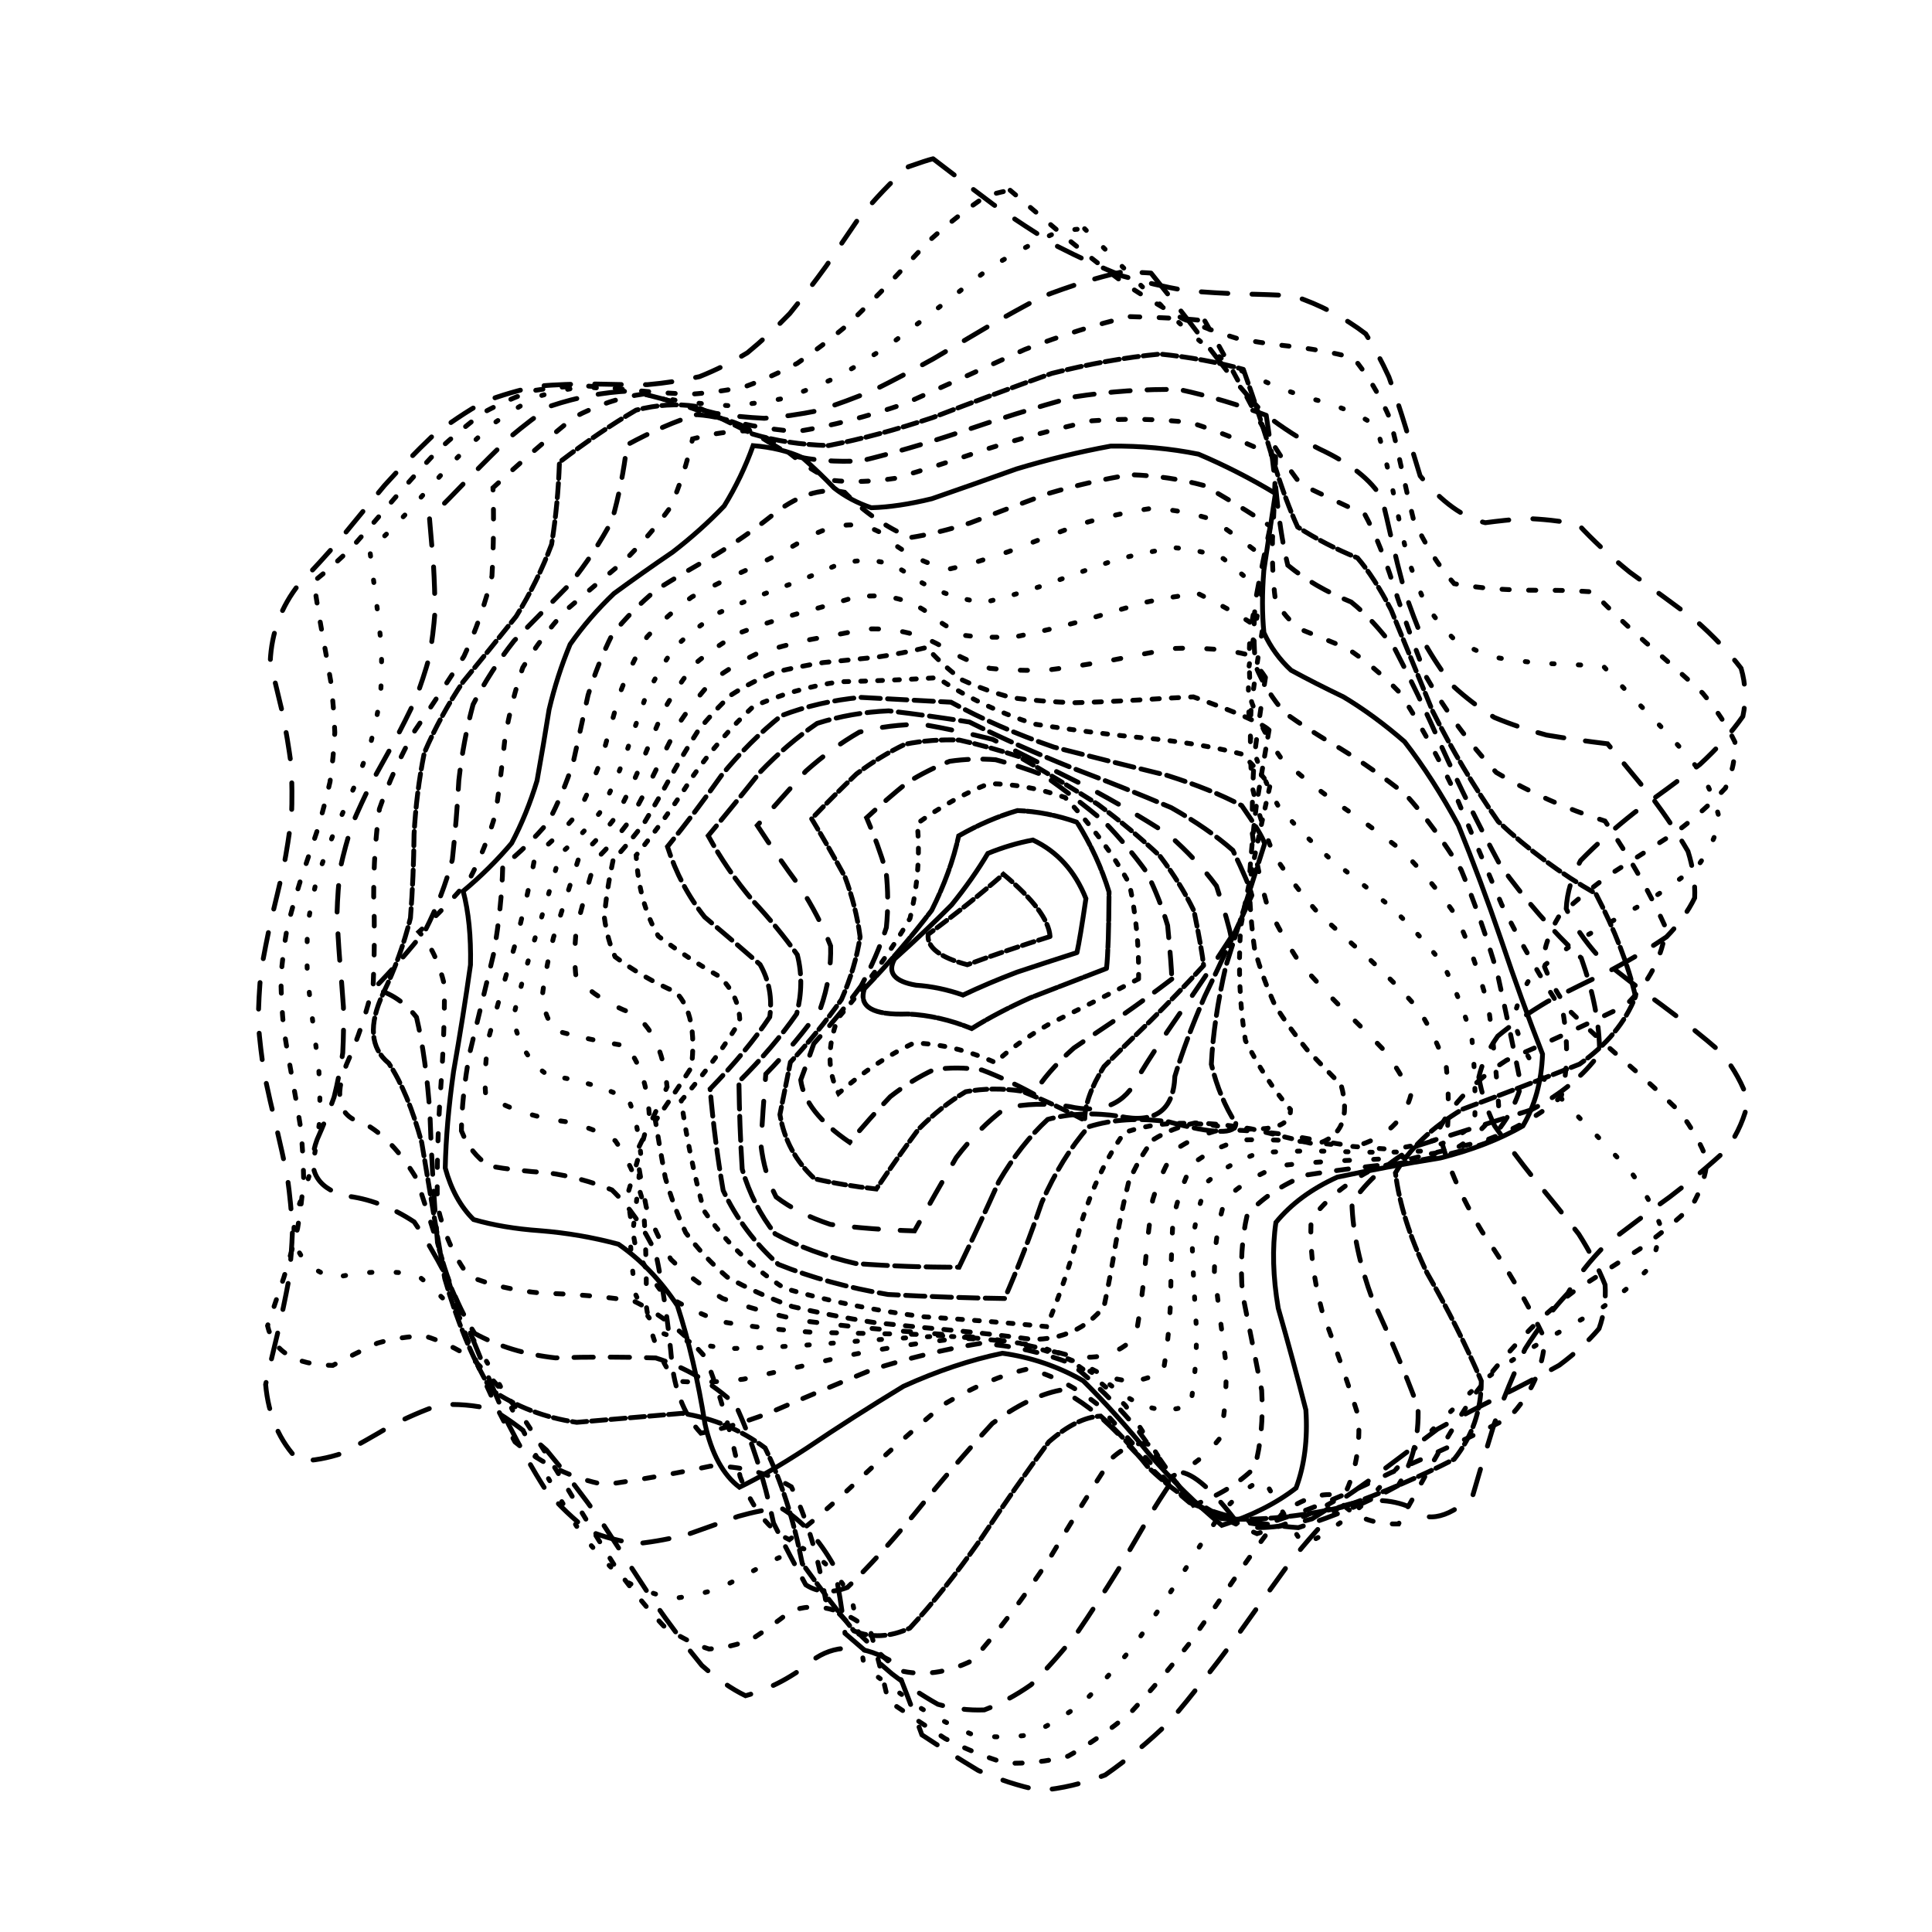<svg xmlns="http://www.w3.org/2000/svg" version="1.1" xmlns:xlink="http://www.w3.org/1999/xlink"
  xmlns:svgjs="http://svgjs.dev/svgjs" viewBox="0 0 800 800">
  <defs>
    <linearGradient x1="50%" y1="0%" x2="50%" y2="100%" id="ccchaos-grad">
      <stop stop-color="hsl(206, 75%, 49%)" stop-opacity="1" offset="0%"></stop>
      <stop stop-color="hsl(331, 90%, 56%)" stop-opacity="1" offset="100%"></stop>
    </linearGradient>
  </defs>
  <g stroke-width="2" stroke="url(#ccchaos-grad)" fill="none" stroke-linecap="round">
    <path
      d="M386.37 65.74Q398.6 75.17 411.34 84.7 424.47 93.81 437.86 102.01 451.35 108.92 464.78 114.29 477.99 118.04 490.82 120.31 503.12 121.39 514.74 121.74 525.57 121.92 535.51 122.51 551.99 127.9 565.54 138.26 570.72 146.48 575.11 156.07 578.87 166.56 582.15 177.32 585.15 187.69 588.05 197.05 601.58 213.44 615.03 216.44 622.76 215.4 631.71 214.69 641.93 215.03 653.4 217.01 662.54 226.96 674.82 236.91 688.61 246.86 702.05 256.82 713.33 266.77 720.94 276.72 723.85 286.67 721.68 296.63 714.72 306.58 703.9 316.53 690.67 326.48 676.82 336.44 664.2 346.39 654.5 356.34 649.04 366.3 648.54 376.25 653.07 386.2 662.02 396.15 674.2 406.11 687.96 416.06 701.45 426.01 712.87 435.97 720.68 445.92 723.83 455.87 721.9 465.82 715.14 475.78 704.47 485.73 691.32 495.68 677.45 505.64 664.73 515.59 654.87 525.54 649.19 535.5 639.72 545.53 631.52 558.54 624.55 573.64 618.69 589.68 613.81 605.39 609.76 619.52 593.22 634.37 582.59 623.56 569.93 618.78 554.29 624.18 544.71 633.74 534.19 646.82 522.81 662.51 510.68 679.61 497.94 696.72 484.74 712.45 471.25 725.52 457.63 734.99 444.04 740.29 430.65 741.38 417.61 738.69 405.04 733.09 393.05 725.83 381.73 718.36 375.84 702.06 370.34 688.57 351.9 677.54 337.88 686.51 324.14 697.95 308.7 702.16 299.94 697.91 290.61 689.61 280.77 677.66 270.46 662.89 259.77 646.46 248.78 629.7 237.59 613.97 226.3 600.47 215 590.16 203.78 583.6 192.72 580.92 181.9 581.77 171.36 585.41 161.15 590.8 151.3 596.67 141.8 601.74 132.66 604.82 123.85 604.99 111.74 592.81 109.99 573.27 112.39 562.59 115 551.9 117.47 541.21 119.48 530.52 120.75 519.84 121.12 509.15 120.52 498.46 119.05 487.78 116.9 477.09 114.36 466.4 111.77 455.72 109.48 445.03 107.8 434.34 106.95 423.66 107.04 412.97 108.07 402.28 109.89 391.6 112.27 380.91 114.88 370.22 117.36 359.54 119.4 348.85 120.71 338.16 121.12 327.48 120.57 316.79 119.14 306.1 117.02 295.42 114.49 284.73 111.89 274.04 112.68 255.84 123.89 241.79 132.24 233.28 140.88 223.24 149.86 212.26 159.2 201.03 168.92 190.26 179.03 180.6 189.49 172.55 200.28 166.4 211.34 162.23 222.61 159.88 234.02 158.97 245.46 158.99 256.84 159.31 268.06 159.28 279.03 158.32 289.64 155.96 299.82 151.91 309.48 146.08 318.57 138.61 327.06 129.79 334.93 120.09 342.18 110.06 348.85 100.27 354.99 91.26 365.91 77.89 376.13 69.05 383.76 66.36 386.37 65.74"
      stroke-dasharray="11 10" transform="rotate(0, 400, 400)"></path>
    <path
      d="M395.59 78.29Q408.14 87.5 420.86 96.83 433.62 105.79 446.3 113.93 458.74 120.87 470.81 126.37 482.39 130.32 493.35 132.81 503.6 134.05 513.05 134.44 528.94 134.97 542.22 137.5 551.61 147.13 559.25 161.71 562.39 171.38 565.39 181.75 568.44 192.22 571.71 202.21 580.01 217.65 590.49 227.84 605.79 229.51 624.41 228.17 635.68 227.24 648 227.18 658.6 236.82 671.24 246.47 684.34 256.12 696.29 265.77 705.58 275.42 711.08 285.07 712.09 294.72 708.49 304.37 700.73 314.02 689.77 323.67 676.97 333.31 663.93 342.96 652.26 352.61 643.42 362.26 638.5 371.91 638.12 381.56 642.33 391.21 650.59 400.86 661.89 410.51 674.81 420.16 687.76 429.81 699.12 439.45 707.49 449.1 711.81 458.75 711.56 468.4 706.76 478.05 698.02 487.7 686.41 497.35 673.38 507 660.56 516.65 649.53 526.3 641.66 535.95 631.09 548.84 621.67 563.46 613.4 578.76 606.24 593.62 600.12 606.97 594.93 617.86 576.97 619.38 567.96 607.73 558.54 607.06 546.8 616.59 539.41 627.54 531.11 641.33 521.92 657.03 511.9 673.49 501.11 689.47 489.65 703.75 477.63 715.32 465.19 723.41 452.45 727.66 439.57 728.09 426.68 725.17 413.93 719.72 401.44 712.84 389.33 705.81 384.54 690.24 379.81 677.18 361.4 664.58 346.25 671.71 339.01 678.37 331.18 684.32 322.77 688.39 313.79 689.62 304.3 687.37 294.35 681.4 284 671.85 273.33 659.25 262.45 644.47 251.42 628.57 240.35 612.76 229.33 598.2 218.43 585.91 207.72 576.66 197.28 570.87 187.14 568.6 177.33 569.51 167.89 572.94 158.81 577.95 150.09 583.45 126.72 584.74 122.01 568.99 124.66 558.7 127.36 548.4 129.76 538.11 131.57 527.81 132.57 517.52 132.62 507.23 131.72 496.93 129.99 486.64 127.64 476.34 124.96 466.05 122.28 455.76 119.94 445.46 118.23 435.17 117.36 424.87 117.44 414.58 118.46 404.29 120.29 393.99 122.7 383.7 125.4 373.4 128.05 363.11 130.32 352.82 131.93 342.52 132.68 332.23 132.47 321.94 131.33 311.64 129.4 301.35 126.93 291.06 124.22 280.76 121.6 270.47 119.41 260.17 126.76 253.43 134.24 244.87 141.91 234.93 149.82 224.17 158.01 213.22 166.54 202.73 175.43 193.29 184.7 185.37 194.36 179.24 204.38 174.99 214.75 172.51 225.41 171.49 236.33 171.48 247.41 171.93 258.59 172.23 269.78 171.83 280.89 170.25 291.81 167.16 302.46 162.39 312.75 155.96 322.6 148.07 331.94 139.06 340.72 129.4 348.91 119.61 356.49 110.22 363.46 101.68 375.51 89.25 386.19 81.15 393.28 78.81 395.59 78.29"
      stroke-dasharray="3 8" transform="rotate(4.04, 400, 400)"></path>
    <path
      d="M405.71 90.83Q417.74 99.83 429.64 108.94 441.28 117.73 452.56 125.78 463.35 132.74 473.58 138.36 491.64 144.61 507.44 147.19 526.36 149.1 536.8 154.94 543.13 168.48 549.48 185.99 553.06 196.16 557.1 206.33 561.75 215.97 567.13 224.57 573.35 231.72 580.48 237.15 588.6 240.76 597.72 242.63 607.84 243.01 618.94 242.33 630.96 241.11 643.8 239.95 655.18 249.34 667.57 258.73 679.55 268.11 689.75 277.5 696.99 286.88 700.45 296.27 699.74 305.65 694.92 315.04 686.56 324.43 675.61 333.81 663.33 343.2 651.13 352.58 640.4 361.97 632.38 371.35 627.98 380.74 627.71 390.13 631.6 399.51 639.2 408.9 649.65 418.28 661.74 427.67 674.09 437.05 685.28 446.44 694.04 455.82 699.34 465.21 700.6 474.59 697.66 483.98 690.86 493.37 680.98 502.75 669.15 512.14 656.73 521.52 645.15 530.91 635.72 540.29 624.31 554.45 613.87 568.99 604.46 582.94 596.08 595.36 582.74 611.12 572.01 617.72 559.86 603.79 552.13 593.18 544.87 596.75 536.09 610.02 530.56 622 524.28 636.15 517.2 651.56 509.32 667.17 500.65 681.89 491.23 694.71 481.12 704.81 470.4 711.61 459.15 714.89 447.5 714.75 435.54 711.65 423.41 706.36 411.22 699.85 399.09 693.26 394.6 678.4 389.88 665.8 379.14 651.86 366.98 648.24 359.95 651.71 352.36 657.06 344.2 663.27 335.49 669.24 326.27 673.9 316.61 676.33 306.55 675.84 296.18 672.03 285.58 664.85 274.83 654.56 264.02 641.76 253.23 627.26 242.54 612.06 232.01 597.19 221.72 583.67 211.72 572.34 202.03 563.83 192.7 558.49 175.29 558.24 158.91 564.71 137.5 560.57 139.84 539.75 142.08 529.91 143.62 520.08 144.29 510.24 144 500.4 142.8 490.57 140.82 480.73 138.28 470.89 135.49 461.06 132.75 451.22 130.38 441.38 128.66 431.54 127.78 421.71 127.84 411.87 128.83 402.03 130.65 392.2 133.08 382.36 135.84 372.52 138.63 362.69 141.11 352.85 143 343.01 144.09 333.18 144.25 323.34 143.47 313.5 141.83 303.66 139.52 293.83 136.8 283.99 134 274.15 131.42 264.32 138.26 255.62 145.16 245.72 152.18 235.16 159.38 224.52 166.82 214.39 174.53 205.29 182.57 197.63 190.95 191.67 199.71 187.5 208.86 185.02 218.38 183.97 228.25 183.95 238.46 184.47 248.94 185.01 259.64 185.02 270.5 184.05 281.43 181.74 292.35 177.87 303.18 172.41 313.83 165.43 324.2 157.21 334.22 148.11 343.82 138.58 352.93 129.11 361.49 120.16 369.49 112.13 383.41 100.63 395.64 93.28 403.29 91.26 405.71 90.83"
      stroke-dasharray="1 10" transform="rotate(8.08, 400, 400)"></path>
    <path
      d="M414.67 103.39Q425.48 112.15 435.9 121.03 445.87 129.63 455.3 137.59 464.13 144.55 472.31 150.28 486.3 156.97 498.26 159.98 518.6 164.65 527.77 174.51 531.32 181.83 535.26 190.39 539.71 199.85 544.79 209.76 550.59 219.63 557.18 228.98 564.62 237.35 572.94 244.36 582.17 249.76 592.28 253.44 603.23 255.46 614.97 256.03 627.4 255.47 640.42 254.26 651.92 263.4 663.53 272.53 674.04 281.67 682.32 290.8 687.52 299.94 689.08 309.08 686.83 318.21 681.03 327.35 672.26 336.48 661.47 345.62 649.78 354.75 638.44 363.89 628.62 373.02 621.38 382.16 617.46 391.29 617.29 400.43 620.88 409.56 627.86 418.7 637.48 427.83 648.74 436.97 660.44 446.1 671.36 455.24 680.35 464.37 686.45 473.51 689.03 482.64 687.81 491.78 682.93 500.91 674.89 510.05 664.54 519.18 652.98 528.31 641.41 537.45 631.07 546.58 619.11 560.3 607.93 573.23 597.61 584.59 588.18 593.72 572.51 602.39 559.45 602.88 538.87 584.76 529.99 586.36 526.64 593.96 522.94 604.33 518.8 616.97 514.11 631.15 508.82 645.99 502.87 660.57 496.22 673.95 488.86 685.3 480.81 693.98 472.08 699.58 462.73 701.98 452.8 701.34 442.38 698.12 431.55 693 420.4 686.87 409.04 680.7 404.13 666.55 398.78 654.42 386.3 640.23 372.19 635.47 364.17 638.06 355.64 642.6 346.62 648.25 337.18 654.04 327.36 659.04 317.25 662.39 306.92 663.36 296.44 661.49 285.89 656.55 275.36 648.61 264.92 638.01 254.63 625.32 244.56 611.32 234.76 596.87 225.26 582.89 216.1 570.23 207.29 559.62 198.84 551.58 183.15 545.47 168.38 547.06 149.64 545.62 152.38 526.68 154.36 517.35 155.57 508.02 155.87 498.69 155.23 489.36 153.73 480.03 151.51 470.7 148.82 461.37 145.94 452.04 143.16 442.71 140.79 433.38 139.07 424.05 138.18 414.72 138.22 405.38 139.19 396.05 140.98 386.72 143.4 377.39 146.19 368.06 149.07 358.73 151.74 349.4 153.9 340.07 155.33 330.74 155.88 321.41 155.5 312.08 154.22 302.75 152.17 293.42 149.58 284.08 146.72 274.75 143.88 265.42 150.27 255.55 156.65 245.21 163.09 234.93 169.65 225.24 176.36 216.59 183.29 209.33 198.16 200.54 214.02 196.4 222.59 196.42 231.54 197.02 240.86 197.71 250.52 198.02 260.49 197.5 270.72 195.8 281.17 192.69 291.76 188.06 302.42 181.94 313.07 174.52 323.64 166.07 334.03 156.98 344.18 147.67 353.99 138.57 363.41 130.11 372.37 122.61 388.44 112.06 402.82 105.44 411.84 103.73 414.67 103.39"
      stroke-dasharray="11 9" transform="rotate(12.12, 400, 400)"></path>
    <path
      d="M420.66 115.94Q438.33 133.08 453.8 149.32 466.9 162.08 477.67 169.86 493.26 172.42 506.65 174.51 514.13 182.03 523.4 195.25 535.14 212.88 549.85 232.09 567.7 249.42 588.58 261.91 612.06 268.12 637.42 268.7 658.85 286.44 673.93 304.19 676.98 321.93 666.86 339.68 647.37 357.42 625.86 375.16 610.42 392.91 606.88 410.65 616.56 428.39 635.82 446.14 657.4 463.88 673.19 481.62 677.22 499.37 668 517.11 648.98 534.85 627.33 552.6 603.54 574.52 582.36 588.05 564.27 591.41 549.41 586.17 537.59 576.8 528.34 569.24 520.98 568.95 514.64 579.07 508.43 599.36 501.48 626.18 493.03 653.63 482.53 675.51 469.64 687.34 454.29 687.89 436.67 679.67 417.15 668.15 404.92 643.05 390.55 627.26 374.14 622.92 355.96 628.38 336.45 638.82 316.15 647.9 295.65 649.83 275.49 641.28 256.16 622.38 238 596.67 221.21 569.81 205.81 547.73 191.69 534.7 178.6 531.92 163.02 532.77 164.94 510.71 167.4 493.11 166.32 475.52 162.1 457.92 156.33 440.32 151.19 422.72 148.6 405.12 149.55 387.52 153.67 369.92 159.42 352.33 164.63 334.73 167.34 317.13 166.52 299.53 162.49 281.93 156.76 264.33 168.71 244.42 180.64 227.19 192.93 215.31 205.98 209.61 220.15 208.9 235.68 210.41 252.67 210.72 271.08 206.96 290.69 197.66 311.11 183.22 331.85 165.68 352.33 148.02 371.94 133.13 390.13 122.9 413.56 116.78 420.66 115.94"
      stroke-dasharray="4 8" transform="rotate(16.16, 400, 400)"></path>
    <path
      d="M422.47 128.49Q436.34 145.11 448.13 160.99 457.95 173.78 466.12 181.98 479.67 185.01 493.78 185.43 502.96 190.48 514.32 200.86 528.27 216.13 544.99 234.35 564.41 252.57 586.19 267.77 609.77 277.75 634.4 281.83 653.3 298.97 664.53 316.12 664.21 333.27 652.47 350.41 633.33 367.56 613.39 384.7 599.51 401.85 596.46 419 605.3 436.14 622.98 453.29 643.42 470.43 659.58 487.58 665.91 504.72 660.22 521.87 644.47 539.01 624.09 556.16 600.29 571.66 578.32 578.2 558.76 576.14 541.95 568.48 527.98 559.95 516.67 555.66 507.62 559.54 500.22 573.1 493.79 594.94 487.56 621.11 480.79 646.3 472.83 665.35 463.17 674.9 451.5 674.41 437.68 666.36 421.8 655.6 407.26 631.68 390.83 616 372.82 610.6 353.67 614.41 333.87 623.66 313.98 632.99 294.49 637.15 275.82 632.5 258.31 618.11 242.12 595.98 227.31 570.36 213.76 546.47 201.28 528.91 189.56 520.31 175.56 515.46 177.42 493.84 179.07 477.3 177.24 460.77 172.57 444.23 166.67 427.7 161.57 411.16 159.01 394.62 159.89 378.09 163.9 361.55 169.66 345.01 175.19 328.48 178.58 311.94 178.67 295.4 175.43 278.87 169.97 262.33 181.27 244.56 192.31 231.15 203.43 223.47 215.02 221.15 227.44 222.21 240.97 223.78 255.85 222.88 272.17 217.41 289.86 206.67 308.74 191.56 328.46 174.24 348.58 157.46 368.58 143.7 387.89 134.45 406 129.8 422.47 128.49 422.47 128.49 422.47 128.49"
      stroke-dasharray="6 2" transform="rotate(20.2, 400, 400)"></path>
    <path
      d="M419.74 141.04Q430.2 157.11 439.06 172.6 446.63 185.37 453.37 193.97 467.08 197.73 483.54 197.09 494.71 199.94 508.17 207.48 524.04 219.97 542.28 236.32 562.62 254.29 584.61 271.15 607.62 284.38 630.94 292.4 646.7 308.85 654.1 325.3 650.83 341.75 637.9 358.2 619.37 374.64 601.04 391.09 588.63 407.54 586.05 423.99 594.09 440.44 610.24 456.89 629.44 473.33 645.69 489.78 653.89 506.23 651.49 522.68 639.23 539.13 620.95 555.57 597.75 564.11 575.63 564.6 555.21 558.95 536.95 550.79 521.12 544.52 507.76 544.09 496.74 551.94 487.72 568.23 480.22 590.84 473.66 615.81 467.42 638.5 460.87 654.79 453.45 662.26 444.7 660.88 434.28 653.07 422.03 643.05 405.47 620.32 387.57 604.83 368.76 598.49 349.5 600.73 330.29 608.62 311.57 617.77 293.7 623.54 276.98 622.26 261.56 612.26 247.46 594.25 234.6 571.13 222.8 547.09 211.78 526.51 201.24 512.77 190.85 507.28 180.28 509.24 185.97 493.72 189.78 478.2 190.53 462.68 187.97 447.16 182.92 431.64 176.95 416.12 171.93 400.59 169.43 385.07 170.23 369.55 174.09 354.03 179.79 338.51 185.55 322.99 189.57 307.46 190.59 291.94 188.29 276.42 183.39 260.9 194.2 246.69 204.57 237.61 214.76 233.82 225.12 234.04 235.97 235.94 247.66 236.82 260.45 234.32 274.54 227.1 290.01 215.1 306.83 199.59 324.84 182.72 343.75 166.94 363.16 154.34 382.63 146.05 401.65 142.02 419.74 141.04 419.74 141.04 419.74 141.04"
      stroke-dasharray="8 7" transform="rotate(24.24, 400, 400)"></path>
    <path
      d="M413.01 153.59Q420.96 169.09 427.98 184.14 434.5 196.84 440.99 205.79 447.96 210.52 455.9 211.59 465.26 210.52 476.39 209.41 489.54 210.43 504.8 215.3 522.1 224.81 541.22 238.6 561.78 255.22 583.28 272.49 605.12 287.96 626.66 299.6 638.9 315.25 642.67 330.89 636.9 346.53 623.23 362.18 605.52 377.82 588.8 393.46 577.8 409.11 575.63 424.75 582.92 440.4 597.59 456.04 615.49 471.68 631.55 487.32 641.22 502.97 641.77 518.61 633.03 534.25 617.49 549.9 595.44 552.08 573.81 548.2 553.18 540.99 534.08 534.08 516.86 531.07 501.74 534.68 488.79 546.01 477.89 564.26 468.79 586.87 461.11 610.16 454.39 630.22 448.11 643.85 434.38 644.62 417.81 630.51 400.02 608.96 381.59 593.74 362.95 586.61 344.53 587.35 326.7 593.78 309.8 602.39 294.02 609.16 279.51 610.63 266.27 604.67 254.22 591.03 243.18 571.35 232.92 548.7 223.14 526.84 213.56 509.28 203.87 498.39 193.82 494.86 199.01 480.27 201.93 465.68 201.75 451.1 198.52 436.51 193.15 421.92 187.18 407.33 182.28 392.74 179.84 378.15 180.57 363.56 184.24 348.97 189.82 334.38 195.74 319.8 200.3 305.21 202.23 290.62 200.97 276.03 196.89 261.44 207.38 251.59 217.27 246.74 226.78 246.08 236.17 247.82 245.75 249.62 255.82 249.19 266.69 244.87 278.61 235.98 291.76 222.99 306.23 207.35 322.01 191.14 338.99 176.47 356.93 165.05 375.51 157.71 394.35 154.27 413.01 153.59 413.01 153.59 413.01 153.59"
      stroke-dasharray="3 8" transform="rotate(28.28, 400, 400)"></path>
    <path
      d="M403.65 166.14Q410.24 181.04 416.64 195.62 423.24 208.18 430.47 217.43 438.71 222.79 448.3 224.54 459.5 223.8 472.48 222.27 487.27 221.9 503.81 224.42 521.88 230.96 541.17 241.77 561.26 256.14 581.66 272.53 601.84 288.92 621.26 303.2 629.82 317.94 630.28 332.69 622.51 347.43 608.49 362.17 591.8 376.91 576.68 391.66 567 406.4 565.22 421.14 571.78 435.89 585.03 450.63 601.58 465.37 617.22 480.11 627.96 494.86 631.06 509.6 625.73 524.34 613.34 539.09 592.9 536.46 572.32 530.29 552.14 523.5 532.84 519.2 514.84 520.01 498.46 527.45 483.88 541.56 471.18 560.9 460.27 582.82 450.99 604.05 443.06 621.41 436.11 632.55 423.41 631.5 409.98 617.96 392.06 597.6 374.18 582.73 356.7 574.95 339.94 574.3 324.15 579.22 309.49 586.96 296.05 594.19 283.81 597.74 272.68 595.31 262.49 585.97 253.03 570.31 244.03 550.34 235.23 528.94 226.35 509.29 217.17 494.12 207.47 485.12 211.91 471.37 213.81 457.61 212.7 443.86 208.86 430.1 203.27 416.35 197.35 402.59 192.61 388.83 190.26 375.08 190.9 361.32 194.36 347.57 199.77 333.81 205.74 320.06 210.76 306.3 213.54 292.55 213.37 278.79 210.31 265.04 220.61 259.63 230.22 258.32 239.28 259.74 248 261.92 256.61 262.78 265.4 260.61 274.64 254.39 284.61 244.04 295.54 230.36 307.61 214.91 320.92 199.54 335.49 186.08 351.25 175.84 368.04 169.42 385.61 166.53 403.65 166.14 403.65 166.14 403.65 166.14"
      stroke-dasharray="4 0" transform="rotate(32.32, 400, 400)"></path>
    <path
      d="M393.55 178.69Q399.96 192.97 406.79 207.04 414.36 219.41 422.97 228.89 432.86 234.85 444.21 237.34 457.11 237.14 471.55 235.57 487.44 234.27 504.58 234.88 522.71 238.68 541.47 246.36 560.46 257.83 579.25 272.23 597.39 288.09 614.47 303.61 619.43 317.38 617 331.16 607.74 344.93 593.74 358.71 578.21 372.48 564.69 386.26 556.24 400.03 554.8 413.81 560.7 427.58 572.59 441.36 587.76 455.14 602.76 468.91 614.16 482.69 619.38 496.46 617.22 510.24 608.17 524.01 589.68 518.68 570.64 512.34 551.48 507.6 532.64 506.8 514.54 511.5 497.51 522.23 481.82 538.28 467.65 557.87 455.07 578.49 444.08 597.36 434.54 612.04 426.28 620.86 412.67 618.31 400.13 605.4 383.21 586.24 366.88 571.79 351.38 563.5 336.89 561.59 323.52 564.99 311.29 571.62 300.18 578.79 290.08 583.75 280.82 584.21 272.2 578.83 263.99 567.44 255.95 551.05 247.84 531.64 239.43 511.77 230.56 494.03 221.08 480.55 224.54 467.53 225.37 454.51 223.37 441.49 219.01 428.48 213.28 415.46 207.47 402.44 202.93 389.42 200.67 376.4 201.22 363.38 204.45 350.37 209.63 337.35 215.57 324.33 220.92 311.31 224.46 298.29 229.55 277.97 243.2 271.83 260.18 274.56 276.19 270.86 284.18 262.85 292.55 251.33 301.55 237.32 311.39 222.33 322.25 207.99 334.24 195.79 347.43 186.74 361.79 181.2 385.38 178.76 393.55 178.69"
      stroke-dasharray="5 7" transform="rotate(36.36, 400, 400)"></path>
    <path
      d="M384.75 191.24Q391.93 204.87 399.94 218.38 408.98 230.49 419.21 240.12 430.73 246.63 443.58 249.9 457.71 250.4 473.01 249.11 489.3 247.36 506.33 246.57 523.82 248.06 541.43 252.75 558.8 261.01 575.6 272.59 591.47 286.63 606.13 301.81 607.75 314.59 602.94 327.36 592.68 340.14 579.04 352.92 564.79 365.7 552.81 378.48 545.51 391.26 544.39 404.04 549.65 416.82 560.25 429.6 574.03 442.37 588.21 455.15 599.92 467.93 606.78 480.71 607.43 493.49 601.71 506.27 585.4 500.48 568.24 495.81 550.59 494.26 532.81 497.27 515.26 505.52 498.25 518.75 482.1 535.82 467.01 554.88 453.18 573.7 440.68 590.05 429.54 602.13 419.71 608.84 403.82 605.07 390.26 592.85 375.31 574.88 361.28 560.92 348.26 552.27 336.32 549.23 325.45 551.15 315.57 556.51 298.56 567.36 283.13 569.57 275.82 562.31 268.41 550 260.71 533.75 252.57 515.37 243.85 497 234.48 480.74 236.81 468.38 236.55 456.03 233.74 443.67 228.97 431.31 223.18 418.96 217.56 406.6 213.24 394.24 211.09 381.88 211.55 369.53 214.52 357.17 219.41 344.81 225.23 332.46 230.79 320.1 234.98 307.74 241.71 289.75 255.97 286.43 272.64 287.16 287.85 279.78 295 270.24 302.21 257.92 309.69 243.94 317.68 229.68 326.36 216.52 335.92 205.62 346.49 197.73 358.14 193.03 377.83 191.2 384.75 191.24"
      stroke-dasharray="2 10" transform="rotate(40.4, 400, 400)"></path>
    <path
      d="M379.04 203.79Q387.55 216.74 397.04 229.66 407.61 241.44 419.29 251.15 432.07 258.13 445.88 262.16 460.58 263.48 476.02 262.75 491.98 260.97 508.21 259.35 524.44 259.07 540.39 261.15 555.79 266.26 570.36 274.58 583.88 285.82 596.17 299.21 594.84 311 588.2 322.79 577.42 334.59 564.43 346.38 551.54 358.17 541.05 369.97 534.82 381.76 533.97 393.55 538.65 405.34 548.02 417.14 560.41 428.93 573.62 440.72 585.3 452.52 593.36 464.31 588.05 479.86 564.69 481.94 548.92 484.09 532.67 490.72 516.25 501.8 499.93 516.6 483.98 533.78 468.66 551.62 454.16 568.27 440.65 582.04 428.22 591.65 416.93 596.48 406.78 596.64 397.71 592.96 389.62 586.9 382.35 580.3 369.99 563.51 358.61 550.12 348.23 541.23 338.79 537.23 322.64 542.66 308.21 553.44 294.86 556.11 281.09 546.53 273.57 534.16 265.51 518.64 256.83 501.49 247.49 484.48 248.61 472.74 247.31 461 243.81 449.26 238.73 437.52 232.99 425.78 227.61 414.04 223.54 402.3 221.5 390.56 221.87 378.82 224.58 367.08 229.14 355.34 234.74 343.6 240.39 331.86 245.07 320.12 253.35 303.68 268.27 301.11 284.99 298.53 299.94 287.33 306.65 276.62 313.15 263.92 319.61 250.33 326.24 237.04 333.22 225.17 340.73 215.6 348.94 208.83 358.01 204.93 373.53 203.64 379.04 203.79"
      stroke-dasharray="1 9" transform="rotate(44.44, 400, 400)"></path>
    <path
      d="M377.57 216.34Q387.49 228.59 398.34 240.87 410.11 252.27 422.74 261.95 436.14 269.31 450.2 274.05 464.74 276.24 479.59 276.27 494.54 274.86 509.38 272.94 523.88 271.53 537.83 271.58 551.03 273.89 563.31 278.94 574.52 286.87 584.57 297.39 580.84 308.24 572.93 319.1 562.07 329.95 549.96 340.8 538.48 351.65 529.41 362.5 524.16 373.35 523.56 384.2 527.68 395.05 535.9 405.9 546.93 416.75 559.06 427.61 570.4 438.46 579.19 449.31 578.26 464.91 559.64 471.58 545.95 477.33 531.58 486.95 516.75 499.93 501.68 515.3 486.6 531.76 471.73 547.83 457.26 562.07 443.37 573.28 430.22 580.63 417.91 583.82 406.53 583.13 396.09 579.36 386.61 573.73 378.02 567.75 368.39 552.15 359.63 539.38 344.66 527.6 331.35 527.38 319.33 537.28 307.14 545.12 300.6 544.6 293.61 540.26 286.1 531.97 278 520.17 269.29 505.75 259.97 489.94 259.88 478.81 257.63 467.68 253.57 456.55 248.32 445.42 242.72 434.29 237.62 423.16 233.83 412.03 231.92 400.9 232.2 389.77 234.63 378.64 238.82 367.51 244.12 356.38 249.72 345.25 254.73 334.12 264.34 318.5 279.89 314.86 288.85 313.58 297.16 309.65 304.85 302.89 311.96 293.52 318.57 282.11 324.78 269.48 330.71 256.62 336.52 244.5 342.36 234 348.39 225.75 369.79 217.15 377.57 216.34"
      stroke-dasharray="2 9" transform="rotate(48.48, 400, 400)"></path>
    <path
      d="M380.63 228.89Q391.63 240.41 403.34 252.02 415.67 262.95 428.54 272.51 441.82 280.14 455.37 285.51 469.04 288.56 482.66 289.49 496.06 288.76 509.08 287.03 521.54 285.11 533.32 283.83 544.29 283.96 554.33 286.12 564.64 299.26 557.27 317.79 546.72 327.76 535.68 337.74 525.62 347.71 517.89 357.68 513.54 367.66 513.14 377.63 516.75 387.61 523.89 397.58 533.59 407.56 544.56 417.53 555.32 427.51 564.42 437.48 567.06 453.54 552.82 465.1 541.29 473.85 529 485.49 516.08 499.31 502.69 514.32 489 529.36 475.2 543.27 461.44 555 447.89 563.76 434.71 569.08 422.03 570.89 409.96 569.54 398.59 565.77 387.97 560.59 378.13 555.2 370.97 540.77 364.41 528.69 344.7 516.56 331.11 521.82 319.02 529.46 305.61 531.07 298 526.62 289.81 518.84 281.07 508.07 271.78 495.01 270.55 484.52 267.5 474.03 263.03 463.54 257.75 453.04 252.37 442.55 247.61 432.06 244.11 421.57 242.33 411.07 242.53 400.58 244.67 390.09 248.46 379.6 253.4 369.11 258.82 358.61 263.99 348.12 274.62 332.76 290.63 326.72 299.69 323.2 308.18 317.18 316.07 308.82 323.38 298.51 330.14 286.9 336.4 274.76 342.22 262.92 347.72 252.13 358.19 237.23 368.78 228.92 377.56 228.58 380.63 228.89"
      stroke-dasharray="3 10" transform="rotate(52.52, 400, 400)"></path>
    <path
      d="M387.61 241.44Q399.04 252.21 410.87 263.11 423.02 273.51 435.36 282.84 447.78 290.61 460.16 296.5 472.37 300.36 484.28 302.23 495.76 302.39 506.72 301.26 517.04 299.42 526.64 297.52 546.62 303.94 541.37 319.99 531.46 329.16 521.62 338.33 512.96 347.5 506.49 356.67 502.94 365.84 502.73 375.01 505.86 384.18 512 393.35 520.43 402.52 530.18 411.69 540.14 420.86 549.17 430.03 554.49 446.6 544.13 462.34 534.71 473.08 524.52 485.65 513.66 499.29 502.21 513.11 490.31 526.2 478.05 537.72 465.58 546.97 453.03 553.48 440.53 557.02 428.19 557.69 416.14 555.87 404.48 552.19 393.3 547.47 382.66 542.66 377.37 529.4 372.39 518.05 355.53 503.69 342.76 506.23 330.47 514.29 316.75 519.14 308.99 517.91 300.74 513.9 292 507.1 282.83 497.72 280.6 487.92 276.92 478.12 272.23 468.31 267.04 458.51 261.96 448.71 257.58 438.91 254.38 429.1 252.75 419.3 252.86 409.5 254.71 399.7 258.08 389.89 262.58 380.09 267.71 370.29 272.86 360.48 277.46 350.68 280.97 340.88 290.84 339.48 300.36 336 309.44 330.35 318.06 322.64 326.16 313.2 333.73 302.53 340.77 291.23 347.29 279.96 353.32 269.37 358.9 260.02 381.75 242.8 387.61 241.44"
      stroke-dasharray="3 5" transform="rotate(56.56, 400, 400)"></path>
    <path
      d="M397.1 254Q419.36 274.14 441.7 292.94 463.37 306.99 483.66 314.33 501.92 315.24 517.72 312.12 528.11 317.52 507.81 343.08 495.21 359.94 492.31 376.79 500.22 393.65 515.95 410.51 533.58 427.36 546.47 444.22 533.57 462.63 517.91 486.59 499.69 511.15 479.35 531.04 457.54 542.44 434.99 544.27 412.47 538.62 390.7 530.1 382.4 507.45 373.85 492.76 364.4 487.8 353.58 491.13 341.06 498.63 326.72 504.92 310.63 505.14 293.03 496.5 285.92 478.4 276.2 460.31 267.53 442.21 263.17 424.12 264.76 406.02 271.71 387.93 281.41 369.83 290.18 351.73 308.99 342.36 326.6 326.2 342.61 305.88 356.8 285.27 369.1 268.25 379.65 257.4 392.95 253.6 397.1 254"
      stroke-dasharray="2 5" transform="rotate(60.6, 400, 400)"></path>
    <path
      d="M407.17 266.54Q427.02 285.1 446.15 302.81 464.05 316.93 480.29 325.63 494.56 328.56 506.69 326.94 513.1 329.79 494.3 351.74 484.04 367.2 481.9 382.66 488.55 398.13 501.92 413.59 517.81 429.05 531.26 444.52 521.26 464.94 509.09 487.42 494.73 508 478.35 523.13 460.27 530.71 440.93 530.67 420.86 525.08 400.62 517.55 392.91 496.89 384.27 482.48 374.35 475.97 362.92 476.79 349.89 482.43 335.33 489.1 319.4 492.84 302.4 490.54 294.55 474.07 285.27 457.61 277.47 441.15 273.58 424.68 274.83 408.22 280.82 391.75 289.68 375.29 298.64 358.82 316.55 345.81 333.71 328.26 349.77 308.91 364.41 290.88 377.45 276.86 388.85 268.39 402.92 266 407.17 266.54"
      stroke-dasharray="8 3" transform="rotate(64.64, 400, 400)"></path>
    <path
      d="M415.79 279.09Q432.27 296.01 447.63 312.46 461.61 326.33 474 336.04 493.44 344.53 481.1 363.37 472.98 377.48 471.48 391.59 476.99 405.69 488.11 419.8 502.01 433.91 515.13 448.02 507.45 467.93 498.19 487.27 487.25 503.3 474.6 513.94 460.34 518.31 444.69 516.92 427.93 511.57 410.41 505 402.28 486.36 392.96 472.51 382.3 464.85 370.28 463.38 356.95 466.72 342.47 472.48 327.04 477.76 310.95 479.83 302.84 465.1 294.27 450.36 287.4 435.62 284 420.89 284.92 406.15 289.94 391.41 297.77 376.68 306.42 361.94 323.1 346.79 339.42 329.39 355.09 312.04 369.81 297 383.36 285.94 395.57 279.64 411.08 278.44 415.79 279.09"
      stroke-dasharray="10 3" transform="rotate(68.68, 400, 400)"></path>
    <path
      d="M421.21 291.64Q433.94 306.86 445.52 321.89 455.87 335.19 464.95 345.47 478.79 358.34 468.24 376.52 462.02 389.25 461.06 401.99 465.55 414.73 474.58 427.47 486.32 440.21 498.4 452.95 492.45 470.24 485.49 485.39 477.36 496.8 467.95 503.49 457.24 505.34 445.29 503.05 432.18 498.1 418.1 492.45 409.09 475.85 398.95 462.82 387.69 454.46 375.39 451.06 362.15 452 348.17 455.95 333.64 461.03 318.77 465.24 310.89 452.28 303.23 439.32 297.34 426.37 294.41 413.41 295.04 400.45 299.09 387.5 305.75 374.54 313.68 361.58 328.8 346.11 343.88 330.24 358.67 315.67 372.96 303.79 386.52 295.53 399.17 291.13 415.99 290.91 421.21 291.64"
      stroke-dasharray="10 9" transform="rotate(72.72, 400, 400)"></path>
    <path
      d="M422.35 304.19Q431.52 317.66 439.77 331.13 447.11 343.54 453.61 353.91 464.23 364.63 473.5 366.79 463.57 378.1 455.72 389.42 451.18 400.73 450.65 412.05 454.22 423.36 461.33 434.68 470.88 445.99 481.38 457.31 476.66 470.61 471.39 481.21 458.16 490.12 442.24 489.1 432.63 484.66 422.12 479.9 412.35 465.37 401.71 453.38 390.3 444.78 378.21 439.92 365.59 438.65 352.57 440.34 339.33 443.97 326.01 448.26 318.77 437.09 312.19 425.91 307.29 414.74 304.83 403.57 305.19 392.39 308.32 381.22 313.73 370.05 320.58 358.88 333.87 344.78 347.32 331.54 360.77 320.17 374.05 311.42 387 305.66 399.46 302.88 416.82 303.42 422.35 304.19"
      stroke-dasharray="5 2" transform="rotate(76.76, 400, 400)"></path>
    <path
      d="M418.96 316.74Q425.22 328.41 430.88 340.2 436.01 351.4 440.68 361.37 448.97 374.41 456.86 380.73 449.24 390.54 443.55 400.36 440.42 410.17 440.23 419.98 443 429.79 448.39 439.6 455.81 449.41 464.39 459.23 448.95 475.52 435.64 475.1 428.99 471.27 421.67 467.35 411.68 454.89 401.19 444.18 390.26 435.77 379.01 430.01 367.54 426.96 355.94 426.41 344.34 427.91 332.82 430.81 326.57 421.38 321.18 411.95 317.25 402.53 315.24 393.1 315.38 383.67 317.65 374.24 321.8 364.81 327.34 355.38 338.61 343.98 350.13 333.97 361.81 325.88 373.55 319.98 385.24 316.37 396.78 314.9 413.51 315.97 418.96 316.74"
      stroke-dasharray="9 6" transform="rotate(80.8, 400, 400)"></path>
    <path
      d="M411.73 329.3Q419.84 349.1 427.06 367.91 433.91 382.7 440.94 391.46 431.74 407.92 429.82 424.38 435.78 440.84 447.76 457.3 433.63 463.01 416.83 454.79 397.84 435.17 378.27 421.32 358.64 414.71 339.43 414.82 330.23 399.33 325.66 383.84 327.13 368.35 334.19 352.85 352.71 338.13 372.11 329.56 391.95 327.17 411.73 329.3 411.73 329.3 411.73 329.3"
      stroke-dasharray="2 5" transform="rotate(84.84, 400, 400)"></path>
    <path
      d="M402.14 341.85Q407.97 357.86 413.69 373.65 419.59 387.54 425.95 398.14 420.28 411.32 419.4 424.48 419.8 446.21 408.59 442.25 392.59 426.33 376.68 413.76 361.09 405.56 346.07 401.97 339.39 389.7 336.07 377.43 336.78 365.16 341.38 352.88 355.54 344.43 370.51 340.18 394.13 340.77 402.14 341.85"
      stroke-dasharray="10 1" transform="rotate(88.88, 400, 400)"></path>
    <path
      d="M392.11 354.4Q396.68 366.51 401.45 378.74 406.55 390.35 412.08 400.63 409.17 410.45 408.99 420.26 407.34 433.86 398.61 429.7 386.67 417.64 375.04 407.24 363.78 399.03 352.98 393.34 348.68 384.16 346.49 374.99 352.86 359.47 369.59 351.83 386.36 353.42 392.11 354.4"
      stroke-dasharray="9 0" transform="rotate(92.92, 400, 400)"></path>
    <path
      d="M383.67 366.94Q391.1 383.35 399.41 399.53 396.98 417.04 388.91 417.15 374.18 401.58 360.42 389.24 373.59 368.82 383.67 366.94"
      stroke-dasharray="5 2" transform="rotate(96.96, 400, 400)"></path>
  </g>
</svg>